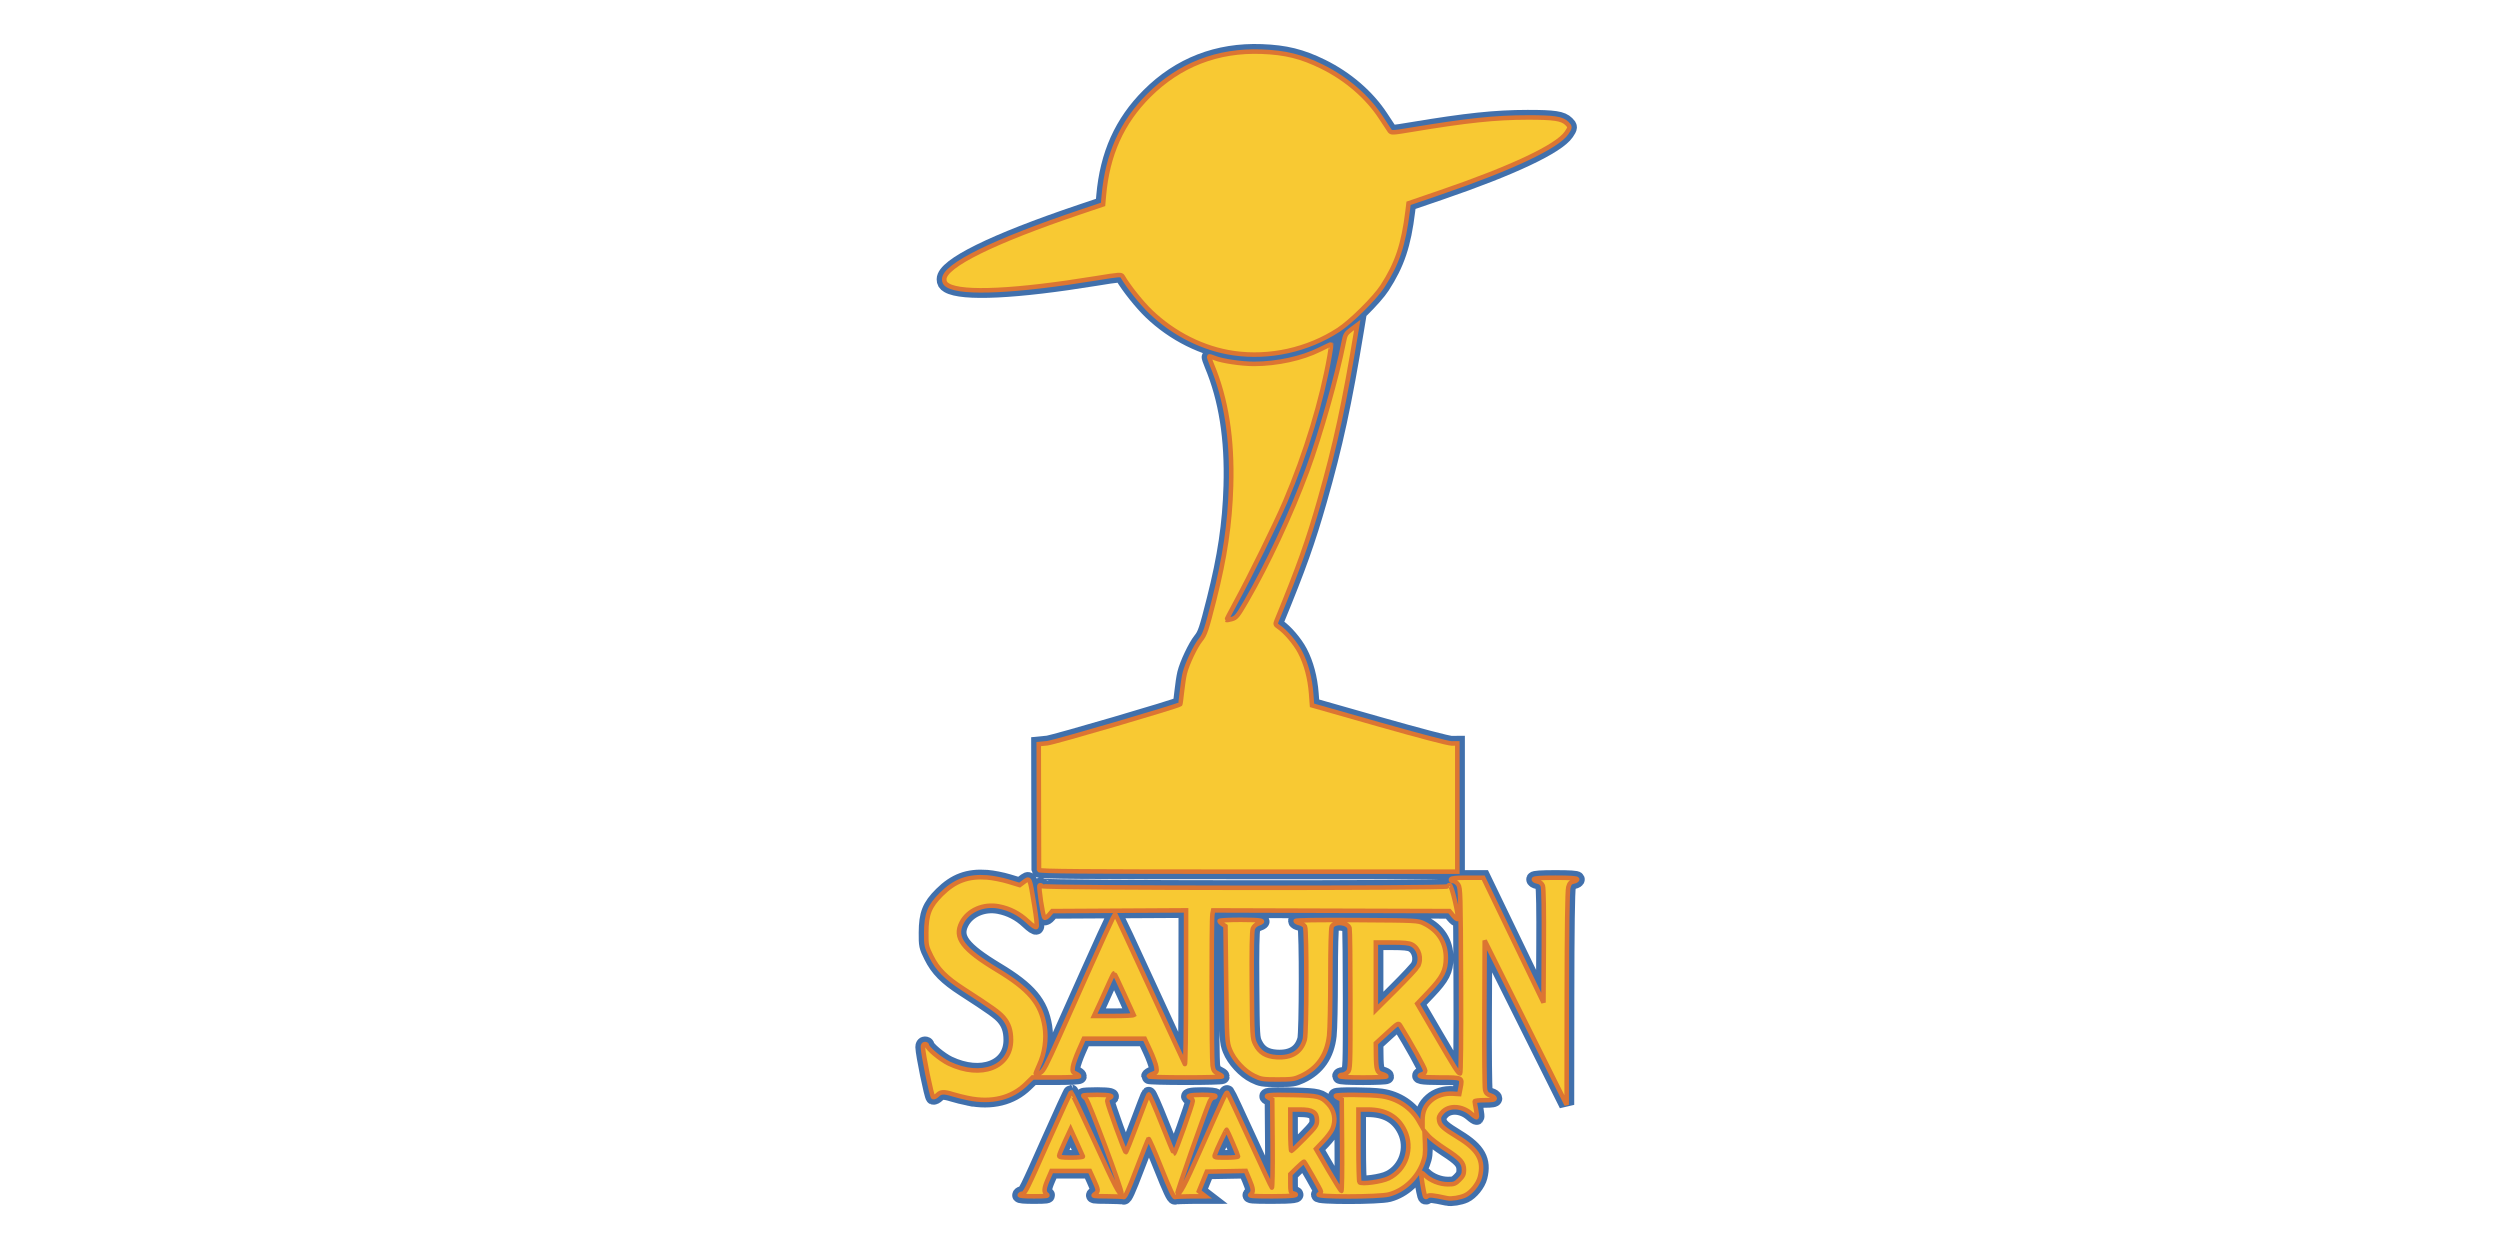 <?xml version="1.0" encoding="UTF-8" standalone="no"?>
<!-- Created with Inkscape (http://www.inkscape.org/) -->

<svg
   width="200"
   height="100"
   viewBox="0 0 200 100"
   version="1.1"
   id="svg152859"
   inkscape:version="1.2 (dc2aedaf03, 2022-05-15)"
   sodipodi:docname="brands template.svg"
   xml:space="preserve"
   inkscape:export-filename="brands\Ascend_logo.svg"
   inkscape:export-xdpi="96"
   inkscape:export-ydpi="96"
   xmlns:inkscape="http://www.inkscape.org/namespaces/inkscape"
   xmlns:sodipodi="http://sodipodi.sourceforge.net/DTD/sodipodi-0.dtd"
   xmlns="http://www.w3.org/2000/svg"
   xmlns:svg="http://www.w3.org/2000/svg"><sodipodi:namedview
     id="namedview152861"
     pagecolor="#ffffff"
     bordercolor="#eeeeee"
     borderopacity="1"
     inkscape:showpageshadow="0"
     inkscape:pageopacity="0"
     inkscape:pagecheckerboard="0"
     inkscape:deskcolor="#ffffff"
     inkscape:document-units="px"
     showgrid="false"
     inkscape:zoom="3.3638608"
     inkscape:cx="129.01842"
     inkscape:cy="54.699053"
     inkscape:window-width="1920"
     inkscape:window-height="1017"
     inkscape:window-x="-8"
     inkscape:window-y="-8"
     inkscape:window-maximized="1"
     inkscape:current-layer="layer1" /><defs
     id="defs152856"><style
       id="style154050">.cls-1{clip-path:url(#clip-path);}.cls-2{fill:none;}.cls-3{clip-path:url(#clip-path-2);}.cls-4{clip-path:url(#clip-path-3);}.cls-5{clip-path:url(#clip-path-5);}.cls-6{clip-path:url(#clip-path-6);}.cls-7{mask:url(#mask);}.cls-8{fill:url(#radial-gradient);}.cls-9{fill:url(#radial-gradient-2);}.cls-10{fill:url(#linear-gradient);}</style><linearGradient
       id="linearGradient142326"
       inkscape:swatch="gradient"><stop
         style="stop-color:#4170ac;stop-opacity:1;"
         offset="0"
         id="stop142322" /><stop
         style="stop-color:#4170ac;stop-opacity:0;"
         offset="1"
         id="stop142324" /></linearGradient></defs><g
     inkscape:label="Layer 1"
     inkscape:groupmode="layer"
     id="layer1"><g
       id="g148564"
       transform="matrix(0.404,0,0,0.404,54.981,-9.607)"><path
         style="fill:#f8c933;fill-opacity:1;stroke:#4170ac;stroke-width:3;stroke-dasharray:none;stroke-opacity:1"
         d="m 150.501,261.05 c -2.942,-0.625 -3.582,-0.688 -3.943,-0.388 -0.302,0.25 -0.407,0.217 -0.518,-0.163 -0.227,-0.775 -0.698,-3.573 -0.698,-4.147 0,-0.49 0.055,-0.478 0.728,0.165 1.11,1.061 2.92,1.772 4.524,1.779 1.261,0.005 1.514,-0.093 2.315,-0.894 0.721,-0.721 0.9,-1.108 0.9,-1.949 0,-1.444 -0.672,-2.202 -3.684,-4.151 -1.394,-0.902 -2.896,-2.053 -3.337,-2.557 l -0.804,-0.917 0.101,2.392 c 0.084,1.977 0.001,2.657 -0.472,3.914 -1.126,2.988 -3.716,5.381 -6.677,6.169 -1.983,0.528 -14.594,0.537 -13.9,0.01 0.255,-0.193 0.463,-0.464 0.463,-0.601 0,-0.206 -3.016,-5.511 -3.35,-5.894 -0.056,-0.064 -0.694,0.467 -1.418,1.181 l -1.317,1.297 v 1.821 c 0,1.598 0.065,1.838 0.529,1.959 1.51,0.395 0.045,0.605 -4.167,0.597 -3.962,-0.007 -4.624,-0.063 -4.233,-0.36 0.632,-0.48 0.585,-1.068 -0.24,-3.012 l -0.705,-1.66 -3.858,0.073 -3.858,0.073 -0.789,1.939 -0.789,1.939 0.654,0.503 0.654,0.503 -2.823,0.006 c -1.552,0.003 -2.988,0.069 -3.191,0.147 -0.271,0.104 -0.992,-1.427 -2.734,-5.807 -1.301,-3.271 -2.441,-5.865 -2.534,-5.764 -0.092,0.101 -1.154,2.779 -2.359,5.95 -1.643,4.326 -2.284,5.73 -2.566,5.622 -0.206,-0.079 -1.705,-0.15 -3.33,-0.158 -2.763,-0.013 -2.916,-0.041 -2.36,-0.429 0.766,-0.535 0.753,-0.724 -0.201,-2.828 l -0.796,-1.756 h -3.799 -3.799 l -0.696,1.605 c -0.815,1.88 -0.868,2.572 -0.233,3.054 0.394,0.299 0.016,0.353 -2.529,0.36 -1.929,0.005 -2.934,-0.086 -2.829,-0.256 0.09,-0.146 0.321,-0.265 0.514,-0.265 0.543,0 0.82,-0.557 5.299,-10.649 2.309,-5.202 4.271,-9.459 4.361,-9.459 0.09,0 2.181,4.414 4.648,9.809 4.199,9.185 4.938,10.605 5.318,10.224 0.282,-0.282 -6.478,-18.289 -7.039,-18.752 -0.293,-0.242 -0.533,-0.509 -0.533,-0.595 0,-0.086 1.25,-0.156 2.778,-0.156 2.535,0 3.411,0.23 2.381,0.625 -0.218,0.084 -0.397,0.364 -0.398,0.624 -0.001,0.603 3.458,10.129 3.678,10.129 0.091,0 1.105,-2.53 2.254,-5.622 1.149,-3.092 2.17,-5.717 2.271,-5.832 0.1,-0.115 1.243,2.474 2.539,5.754 1.296,3.28 2.416,5.962 2.489,5.96 0.2,-0.005 3.712,-9.846 3.708,-10.388 -0.002,-0.259 -0.182,-0.54 -0.401,-0.624 -1.016,-0.39 -0.17,-0.625 2.249,-0.625 1.587,0 2.646,0.106 2.646,0.265 0,0.146 -0.185,0.265 -0.41,0.265 -0.226,0 -0.572,0.387 -0.769,0.86 -1.136,2.723 -6.505,18.002 -6.373,18.135 0.409,0.409 1.394,-1.45 4.595,-8.676 4.974,-11.228 5.089,-11.47 5.328,-11.213 0.12,0.128 2.095,4.341 4.39,9.361 2.295,5.02 4.274,9.243 4.398,9.383 0.124,0.141 0.194,-3.711 0.155,-8.591 l -0.07,-8.846 -0.652,-0.325 c -1.124,-0.56 -0.068,-0.684 4.823,-0.567 4.931,0.118 5.478,0.255 6.858,1.713 1.296,1.37 1.626,3.232 0.886,5.003 -0.213,0.51 -1.035,1.608 -1.827,2.439 l -1.439,1.512 2.422,4.163 c 1.332,2.29 2.513,4.165 2.624,4.167 0.111,0.002 0.171,-4.074 0.132,-9.058 l -0.07,-9.062 -0.595,-0.261 c -0.327,-0.144 -0.595,-0.352 -0.595,-0.463 0,-0.291 6.949,-0.239 9.071,0.068 3.133,0.453 5.852,2.256 7.356,4.877 l 0.766,1.335 0.002,-1.398 c 0.003,-1.787 0.474,-2.895 1.679,-3.953 1.127,-0.989 2.655,-1.463 4.372,-1.355 l 1.227,0.077 0.238,-1.222 c 0.407,-2.092 0.447,-2.071 -4.066,-2.071 -3.676,0 -4.833,-0.222 -3.448,-0.661 0.298,-0.095 0.529,-0.4 0.529,-0.7 0,-0.424 -2.874,-5.604 -4.936,-8.898 -0.376,-0.6 -0.387,-0.594 -2.615,1.445 l -2.238,2.048 0.026,2.259 c 0.035,3.027 0.196,3.525 1.239,3.835 0.468,0.139 0.852,0.348 0.852,0.463 0,0.115 -2.084,0.21 -4.63,0.21 -2.91,0 -4.63,-0.098 -4.63,-0.265 0,-0.146 0.238,-0.265 0.529,-0.265 0.291,0 0.767,-0.238 1.058,-0.529 0.516,-0.516 0.529,-0.879 0.526,-14.221 -0.002,-7.531 -0.074,-13.955 -0.16,-14.276 -0.313,-1.168 -2.967,-1.414 -3.547,-0.329 -0.153,0.286 -0.258,4.321 -0.26,9.958 -10e-4,5.212 -0.114,10.45 -0.251,11.639 -0.439,3.818 -2.267,6.455 -5.536,7.988 -1.348,0.632 -1.784,0.697 -4.662,0.697 -2.94,0 -3.286,-0.055 -4.681,-0.739 -1.925,-0.945 -3.953,-3.144 -4.75,-5.149 -0.588,-1.479 -0.608,-1.836 -0.746,-12.998 l -0.142,-11.477 -0.595,-0.395 c -0.327,-0.217 -0.595,-0.499 -0.595,-0.627 0,-0.128 1.905,-0.232 4.233,-0.232 4.146,0 5.04,0.196 3.438,0.755 -0.483,0.168 -0.905,0.566 -1.075,1.012 -0.184,0.484 -0.251,4.297 -0.197,11.192 0.08,10.209 0.096,10.486 0.674,11.648 0.837,1.684 2.104,2.466 4.214,2.601 3.021,0.192 4.929,-1.005 5.618,-3.527 0.376,-1.376 0.403,-21.656 0.03,-22.353 -0.144,-0.27 -0.621,-0.569 -1.058,-0.665 -0.438,-0.096 -0.796,-0.29 -0.796,-0.431 0,-0.162 4.428,-0.227 12.105,-0.177 11.967,0.078 12.119,0.085 13.322,0.678 2.81,1.385 4.331,3.78 4.323,6.809 -0.006,2.501 -0.685,3.824 -3.459,6.739 l -2.215,2.327 3.609,6.183 c 3.955,6.775 4.507,7.638 4.883,7.638 0.16,0 0.227,-6.769 0.18,-18.334 -0.068,-17.034 -0.106,-18.385 -0.542,-19.05 -0.259,-0.395 -0.714,-0.716 -1.014,-0.716 -0.319,0 -0.499,-0.137 -0.435,-0.331 0.08,-0.24 0.973,-0.331 3.248,-0.331 h 3.138 l 5.968,12.365 5.968,12.365 0.069,-11.216 c 0.043,-6.969 -0.031,-11.478 -0.194,-11.908 -0.178,-0.468 -0.525,-0.744 -1.071,-0.854 -0.445,-0.089 -0.764,-0.295 -0.71,-0.457 0.067,-0.201 1.438,-0.296 4.288,-0.296 2.851,0 4.221,0.094 4.287,0.296 0.054,0.163 -0.257,0.367 -0.691,0.453 -0.637,0.127 -0.843,0.351 -1.067,1.16 -0.183,0.659 -0.286,8.209 -0.301,22.036 l -0.023,21.034 -8.114,-16.272 -8.114,-16.272 -0.068,14.374 c -0.038,7.906 0.028,14.752 0.145,15.214 0.161,0.634 0.421,0.901 1.061,1.093 0.466,0.139 0.847,0.407 0.847,0.595 0,0.249 -0.538,0.342 -1.984,0.342 -1.091,0 -1.984,0.103 -1.984,0.228 0,0.126 0.12,0.859 0.266,1.63 0.146,0.771 0.21,1.458 0.141,1.527 -0.069,0.069 -0.544,-0.243 -1.056,-0.693 -1.855,-1.629 -4.467,-1.758 -5.793,-0.286 -0.608,0.675 -0.723,0.996 -0.595,1.663 0.185,0.963 0.831,1.535 3.749,3.319 4,2.447 5.15,4.529 4.32,7.825 -0.345,1.371 -1.722,3.076 -2.94,3.643 -0.975,0.453 -2.714,0.731 -3.514,0.561 z m -11.598,-3.949 c 3.46,-1.693 4.884,-5.955 3.164,-9.47 -1.37,-2.801 -3.757,-4.146 -7.358,-4.146 h -1.804 v 7.1 c 0,3.905 0.089,7.193 0.198,7.306 0.425,0.442 4.382,-0.096 5.799,-0.79 z m -60.545,-4.317 c -0.049,-0.124 -0.619,-1.391 -1.267,-2.814 l -1.179,-2.587 -1.136,2.451 c -0.625,1.348 -1.136,2.614 -1.136,2.814 0,0.28 0.545,0.362 2.403,0.362 1.322,0 2.364,-0.102 2.315,-0.226 z m 30.736,-0.005 c 0,-0.217 -2.087,-5.078 -2.272,-5.291 -0.09,-0.104 -2.072,4.088 -2.357,4.988 -0.162,0.509 -0.057,0.534 2.23,0.534 1.319,0 2.399,-0.104 2.399,-0.231 z m 13.17,-3.587 c 2.254,-2.305 2.441,-2.576 2.441,-3.553 0,-1.609 -0.847,-2.154 -3.343,-2.154 h -1.949 v 4.101 c 0,2.256 0.092,4.101 0.205,4.101 0.113,0 1.304,-1.123 2.646,-2.495 z m 22.435,-34.07 c 0.802,-1.512 0.228,-3.569 -1.2,-4.308 -0.568,-0.294 -1.632,-0.401 -3.964,-0.401 h -3.188 v 6.677 6.677 l 3.987,-3.965 c 2.193,-2.181 4.157,-4.287 4.366,-4.68 z m -89.05,26.108 c -0.946,-0.195 -2.315,-0.539 -3.043,-0.766 -1.766,-0.55 -2.408,-0.524 -3.059,0.128 -0.3,0.3 -0.682,0.5 -0.848,0.445 -0.277,-0.092 -2.01,-8.541 -2.035,-9.92 -0.006,-0.357 0.148,-0.595 0.386,-0.595 0.218,0 0.397,0.1 0.397,0.221 0,0.606 2.692,2.86 4.366,3.656 6.39,3.037 12.303,0.78 12.303,-4.697 0,-1.879 -0.455,-3.23 -1.496,-4.447 -0.851,-0.995 -2.24,-1.986 -7.896,-5.641 -3.483,-2.25 -5.145,-3.931 -6.402,-6.475 -0.969,-1.96 -1.006,-2.135 -0.991,-4.696 0.021,-3.657 0.641,-5.22 3.003,-7.568 2.667,-2.652 5.281,-3.622 9.01,-3.345 1.097,0.081 3.004,0.456 4.239,0.832 l 2.244,0.684 0.722,-0.534 c 1.34,-0.991 1.214,-1.256 2.189,4.619 0.414,2.493 0.564,4.055 0.407,4.213 -0.158,0.158 -0.793,-0.262 -1.712,-1.132 -1.627,-1.539 -3.556,-2.534 -5.716,-2.948 -3.079,-0.591 -6.136,0.744 -7.415,3.237 -1.516,2.957 0.211,5.247 7.075,9.383 6.327,3.812 8.654,6.577 9.392,11.16 0.403,2.501 -0.004,5.327 -1.107,7.685 -0.436,0.931 -0.741,1.744 -0.68,1.805 0.062,0.062 0.462,-0.068 0.889,-0.289 0.665,-0.344 1.222,-1.402 3.881,-7.362 9.104,-20.413 10.866,-24.265 11.016,-24.088 0.09,0.107 3.175,6.743 6.855,14.746 3.68,8.004 6.792,14.731 6.915,14.949 0.124,0.22 0.227,-6.475 0.232,-15.024 l 0.008,-15.421 -13.252,0.075 -13.252,0.075 -0.656,0.763 c -0.39,0.454 -0.753,0.666 -0.895,0.524 -0.317,-0.317 -1.191,-6.127 -0.957,-6.361 0.1,-0.1 0.323,-0.041 0.495,0.131 0.41,0.41 80.376,0.459 80.376,0.049 0,-0.146 0.159,-0.265 0.354,-0.265 0.384,0 1.849,6.261 1.57,6.712 -0.084,0.136 -0.483,-0.158 -0.887,-0.653 l -0.734,-0.9 -23.403,-0.07 -23.403,-0.07 -0.144,0.732 c -0.212,1.078 -0.184,28.573 0.03,29.968 0.154,1.004 0.317,1.253 1.037,1.587 0.47,0.218 0.857,0.486 0.86,0.595 0.003,0.109 -3.268,0.198 -7.27,0.198 -4.002,0 -7.276,-0.093 -7.276,-0.207 0,-0.114 0.373,-0.348 0.83,-0.52 0.772,-0.291 0.82,-0.383 0.686,-1.315 -0.079,-0.551 -0.63,-2.043 -1.224,-3.317 l -1.081,-2.315 h -6.025 -6.025 l -1.021,2.3 c -0.561,1.265 -1.081,2.749 -1.155,3.298 -0.118,0.881 -0.053,1.034 0.561,1.314 0.382,0.174 0.695,0.417 0.695,0.539 0,0.122 -2.076,0.222 -4.613,0.222 h -4.613 l -1.336,1.302 c -2.844,2.77 -6.797,3.739 -11.399,2.793 z m 32.736,-16.464 c -0.057,-0.109 -0.915,-2.014 -1.908,-4.233 -0.992,-2.219 -1.875,-4.034 -1.963,-4.032 -0.087,0.002 -0.477,0.746 -0.867,1.654 -0.39,0.908 -1.249,2.812 -1.91,4.23 l -1.201,2.58 h 3.976 c 2.187,0 3.929,-0.089 3.872,-0.198 z M 69.658,196.059 c -0.007,-0.182 -0.022,-5.867 -0.034,-12.634 l -0.022,-12.303 1.688,-0.166 c 1.359,-0.134 25.954,-7.343 26.328,-7.717 0.051,-0.051 0.203,-1.156 0.338,-2.455 0.135,-1.299 0.39,-2.957 0.566,-3.685 0.434,-1.792 2.11,-5.329 3.112,-6.569 0.89,-1.101 1.191,-1.988 2.713,-8.008 2.152,-8.509 3.11,-14.963 3.335,-22.465 0.282,-9.418 -0.96,-17.295 -3.79,-24.04 -0.358,-0.853 -0.602,-1.598 -0.543,-1.657 0.059,-0.059 0.572,0.089 1.14,0.328 1.367,0.575 5.305,1.157 7.78,1.15 4.56,-0.014 9.482,-1.088 12.951,-2.824 1.229,-0.615 2.263,-1.091 2.296,-1.058 0.033,0.033 -0.114,1.071 -0.327,2.307 -1.504,8.721 -4.723,19.29 -8.774,28.803 -1.874,4.4 -7.099,15.025 -9.962,20.258 -0.951,1.737 -1.695,3.193 -1.653,3.234 0.041,0.041 0.51,-0.045 1.04,-0.191 0.874,-0.241 1.143,-0.572 2.848,-3.499 4.212,-7.229 8.892,-17.247 12.078,-25.854 2.58,-6.968 5.936,-18.808 7.239,-25.532 0.276,-1.426 0.428,-1.677 1.488,-2.468 l 1.18,-0.88 -0.145,0.88 c -2.423,14.666 -4.199,22.869 -7.326,33.821 -2.323,8.137 -4.12,13.176 -8.517,23.879 -0.267,0.649 -0.228,0.776 0.354,1.167 1.405,0.943 3.35,3.221 4.301,5.037 1.21,2.31 1.964,5.134 2.197,8.225 l 0.174,2.31 13.262,3.777 c 7.942,2.261 13.713,3.773 14.387,3.768 l 1.124,-0.009 v 12.7 12.7 h -41.407 c -32.943,0 -41.41,-0.068 -41.42,-0.331 z M 108.168,93.703 c -5.921,-0.853 -11.81,-3.793 -16.374,-8.174 -1.839,-1.766 -4.387,-4.958 -5.592,-7.006 -0.253,-0.43 -0.581,-0.408 -5.292,0.361 -15.812,2.58 -26.439,3.094 -29.28,1.416 -0.551,-0.325 -0.745,-0.645 -0.745,-1.225 0,-2.685 9.723,-7.485 26.906,-13.284 l 4.549,-1.535 0.152,-1.732 c 0.712,-8.135 3.567,-14.494 8.902,-19.829 6.069,-6.069 13.618,-9.004 22.33,-8.681 4.699,0.174 7.862,0.956 11.906,2.941 4.867,2.39 9.043,5.994 11.743,10.134 0.739,1.134 1.499,2.283 1.688,2.554 0.334,0.479 0.461,0.474 4.437,-0.188 10.871,-1.81 16.525,-2.407 22.879,-2.415 5.302,-0.007 6.852,0.231 7.819,1.198 0.651,0.651 0.645,0.773 -0.08,1.849 -1.804,2.674 -10.887,6.964 -24.937,11.776 l -6.35,2.175 -0.189,1.552 c -0.807,6.62 -2.077,10.403 -5.007,14.913 -1.503,2.314 -6.25,7.01 -8.687,8.594 -6.098,3.963 -13.641,5.635 -20.777,4.607 z"
         id="path134634-9"
         sodipodi:nodetypes="csssscsssscscssssscsscsscccccccccssssssscccsscsssssssssscssssccssssssssssscssssscssscssssccssccsssssccssssssscscsssssscsssssssssssssscscssssssscccccssssssscccssssssssssssssccssscssssscsssssssssssscsssssscccsscssssssssssssssscsssssssssscssssscccssscsssscccssscssssscccssssscsccsscsscsscscssssssssssssscssscsssscsssssscsccccsccssssssscssssssssssscsssss" /><path
         style="fill:#f8c933;fill-opacity:1;stroke:#dc7532;stroke-width:0.9;stroke-dasharray:none;stroke-opacity:1"
         d="m 150.501,261.05 c -2.942,-0.625 -3.582,-0.688 -3.943,-0.388 -0.302,0.25 -0.407,0.217 -0.518,-0.163 -0.227,-0.775 -0.698,-3.573 -0.698,-4.147 0,-0.49 0.055,-0.478 0.728,0.165 1.11,1.061 2.92,1.772 4.524,1.779 1.261,0.005 1.514,-0.093 2.315,-0.894 0.721,-0.721 0.9,-1.108 0.9,-1.949 0,-1.444 -0.672,-2.202 -3.684,-4.151 -1.394,-0.902 -2.896,-2.053 -3.337,-2.557 l -0.804,-0.917 0.101,2.392 c 0.084,1.977 0.001,2.657 -0.472,3.914 -1.126,2.988 -3.716,5.381 -6.677,6.169 -1.983,0.528 -14.594,0.537 -13.9,0.01 0.255,-0.193 0.463,-0.464 0.463,-0.601 0,-0.206 -3.016,-5.511 -3.35,-5.894 -0.056,-0.064 -0.694,0.467 -1.418,1.181 l -1.317,1.297 v 1.821 c 0,1.598 0.065,1.838 0.529,1.959 1.51,0.395 0.045,0.605 -4.167,0.597 -3.962,-0.007 -4.624,-0.063 -4.233,-0.36 0.632,-0.48 0.585,-1.068 -0.24,-3.012 l -0.705,-1.66 -3.858,0.073 -3.858,0.073 -0.789,1.939 -0.789,1.939 0.654,0.503 0.654,0.503 -2.823,0.006 c -1.552,0.003 -2.988,0.069 -3.191,0.147 -0.271,0.104 -0.992,-1.427 -2.734,-5.807 -1.301,-3.271 -2.441,-5.865 -2.534,-5.764 -0.092,0.101 -1.154,2.779 -2.359,5.95 -1.643,4.326 -2.284,5.73 -2.566,5.622 -0.206,-0.079 -1.705,-0.15 -3.33,-0.158 -2.763,-0.013 -2.916,-0.041 -2.36,-0.429 0.766,-0.535 0.753,-0.724 -0.201,-2.828 l -0.796,-1.756 h -3.799 -3.799 l -0.696,1.605 c -0.815,1.88 -0.868,2.572 -0.233,3.054 0.394,0.299 0.016,0.353 -2.529,0.36 -1.929,0.005 -2.934,-0.086 -2.829,-0.256 0.09,-0.146 0.321,-0.265 0.514,-0.265 0.543,0 0.82,-0.557 5.299,-10.649 2.309,-5.202 4.271,-9.459 4.361,-9.459 0.09,0 2.181,4.414 4.648,9.809 4.199,9.185 4.938,10.605 5.318,10.224 0.282,-0.282 -6.478,-18.289 -7.039,-18.752 -0.293,-0.242 -0.533,-0.509 -0.533,-0.595 0,-0.086 1.25,-0.156 2.778,-0.156 2.535,0 3.411,0.23 2.381,0.625 -0.218,0.084 -0.397,0.364 -0.398,0.624 -0.001,0.603 3.458,10.129 3.678,10.129 0.091,0 1.105,-2.53 2.254,-5.622 1.149,-3.092 2.17,-5.717 2.271,-5.832 0.1,-0.115 1.243,2.474 2.539,5.754 1.296,3.28 2.416,5.962 2.489,5.96 0.2,-0.005 3.712,-9.846 3.708,-10.388 -0.002,-0.259 -0.182,-0.54 -0.401,-0.624 -1.016,-0.39 -0.17,-0.625 2.249,-0.625 1.587,0 2.646,0.106 2.646,0.265 0,0.146 -0.185,0.265 -0.41,0.265 -0.226,0 -0.572,0.387 -0.769,0.86 -1.136,2.723 -6.505,18.002 -6.373,18.135 0.409,0.409 1.394,-1.45 4.595,-8.676 4.974,-11.228 5.089,-11.47 5.328,-11.213 0.12,0.128 2.095,4.341 4.39,9.361 2.295,5.02 4.274,9.243 4.398,9.383 0.124,0.141 0.194,-3.711 0.155,-8.591 l -0.07,-8.846 -0.652,-0.325 c -1.124,-0.56 -0.068,-0.684 4.823,-0.567 4.931,0.118 5.478,0.255 6.858,1.713 1.296,1.37 1.626,3.232 0.886,5.003 -0.213,0.51 -1.035,1.608 -1.827,2.439 l -1.439,1.512 2.422,4.163 c 1.332,2.29 2.513,4.165 2.624,4.167 0.111,0.002 0.171,-4.074 0.132,-9.058 l -0.07,-9.062 -0.595,-0.261 c -0.327,-0.144 -0.595,-0.352 -0.595,-0.463 0,-0.291 6.949,-0.239 9.071,0.068 3.133,0.453 5.852,2.256 7.356,4.877 l 0.766,1.335 0.002,-1.398 c 0.003,-1.787 0.474,-2.895 1.679,-3.953 1.127,-0.989 2.655,-1.463 4.372,-1.355 l 1.227,0.077 0.238,-1.222 c 0.407,-2.092 0.447,-2.071 -4.066,-2.071 -3.676,0 -4.833,-0.222 -3.448,-0.661 0.298,-0.095 0.529,-0.4 0.529,-0.7 0,-0.424 -2.874,-5.604 -4.936,-8.898 -0.376,-0.6 -0.387,-0.594 -2.615,1.445 l -2.238,2.048 0.026,2.259 c 0.035,3.027 0.196,3.525 1.239,3.835 0.468,0.139 0.852,0.348 0.852,0.463 0,0.115 -2.084,0.21 -4.63,0.21 -2.91,0 -4.63,-0.098 -4.63,-0.265 0,-0.146 0.238,-0.265 0.529,-0.265 0.291,0 0.767,-0.238 1.058,-0.529 0.516,-0.516 0.529,-0.879 0.526,-14.221 -0.002,-7.531 -0.074,-13.955 -0.16,-14.276 -0.313,-1.168 -2.967,-1.414 -3.547,-0.329 -0.153,0.286 -0.258,4.321 -0.26,9.958 -10e-4,5.212 -0.114,10.45 -0.251,11.639 -0.439,3.818 -2.267,6.455 -5.536,7.988 -1.348,0.632 -1.784,0.697 -4.662,0.697 -2.94,0 -3.286,-0.055 -4.681,-0.739 -1.925,-0.945 -3.953,-3.144 -4.75,-5.149 -0.588,-1.479 -0.608,-1.836 -0.746,-12.998 l -0.142,-11.477 -0.595,-0.395 c -0.327,-0.217 -0.595,-0.499 -0.595,-0.627 0,-0.128 1.905,-0.232 4.233,-0.232 4.146,0 5.04,0.196 3.438,0.755 -0.483,0.168 -0.905,0.566 -1.075,1.012 -0.184,0.484 -0.251,4.297 -0.197,11.192 0.08,10.209 0.096,10.486 0.674,11.648 0.837,1.684 2.104,2.466 4.214,2.601 3.021,0.192 4.929,-1.005 5.618,-3.527 0.376,-1.376 0.403,-21.656 0.03,-22.353 -0.144,-0.27 -0.621,-0.569 -1.058,-0.665 -0.438,-0.096 -0.796,-0.29 -0.796,-0.431 0,-0.162 4.428,-0.227 12.105,-0.177 11.967,0.078 12.119,0.085 13.322,0.678 2.81,1.385 4.331,3.78 4.323,6.809 -0.006,2.501 -0.685,3.824 -3.459,6.739 l -2.215,2.327 3.609,6.183 c 3.955,6.775 4.507,7.638 4.883,7.638 0.16,0 0.227,-6.769 0.18,-18.334 -0.068,-17.034 -0.106,-18.385 -0.542,-19.05 -0.259,-0.395 -0.714,-0.716 -1.014,-0.716 -0.319,0 -0.499,-0.137 -0.435,-0.331 0.08,-0.24 0.973,-0.331 3.248,-0.331 h 3.138 l 5.968,12.365 5.968,12.365 0.069,-11.216 c 0.043,-6.969 -0.031,-11.478 -0.194,-11.908 -0.178,-0.468 -0.525,-0.744 -1.071,-0.854 -0.445,-0.089 -0.764,-0.295 -0.71,-0.457 0.067,-0.201 1.438,-0.296 4.288,-0.296 2.851,0 4.221,0.094 4.287,0.296 0.054,0.163 -0.257,0.367 -0.691,0.453 -0.637,0.127 -0.843,0.351 -1.067,1.16 -0.183,0.659 -0.286,8.209 -0.301,22.036 l -0.023,21.034 -8.114,-16.272 -8.114,-16.272 -0.068,14.374 c -0.038,7.906 0.028,14.752 0.145,15.214 0.161,0.634 0.421,0.901 1.061,1.093 0.466,0.139 0.847,0.407 0.847,0.595 0,0.249 -0.538,0.342 -1.984,0.342 -1.091,0 -1.984,0.103 -1.984,0.228 0,0.126 0.12,0.859 0.266,1.63 0.146,0.771 0.21,1.458 0.141,1.527 -0.069,0.069 -0.544,-0.243 -1.056,-0.693 -1.855,-1.629 -4.467,-1.758 -5.793,-0.286 -0.608,0.675 -0.723,0.996 -0.595,1.663 0.185,0.963 0.831,1.535 3.749,3.319 4,2.447 5.15,4.529 4.32,7.825 -0.345,1.371 -1.722,3.076 -2.94,3.643 -0.975,0.453 -2.714,0.731 -3.514,0.561 z m -11.598,-3.949 c 3.46,-1.693 4.884,-5.955 3.164,-9.47 -1.37,-2.801 -3.757,-4.146 -7.358,-4.146 h -1.804 v 7.1 c 0,3.905 0.089,7.193 0.198,7.306 0.425,0.442 4.382,-0.096 5.799,-0.79 z m -60.545,-4.317 c -0.049,-0.124 -0.619,-1.391 -1.267,-2.814 l -1.179,-2.587 -1.136,2.451 c -0.625,1.348 -1.136,2.614 -1.136,2.814 0,0.28 0.545,0.362 2.403,0.362 1.322,0 2.364,-0.102 2.315,-0.226 z m 30.736,-0.005 c 0,-0.217 -2.087,-5.078 -2.272,-5.291 -0.09,-0.104 -2.072,4.088 -2.357,4.988 -0.162,0.509 -0.057,0.534 2.23,0.534 1.319,0 2.399,-0.104 2.399,-0.231 z m 13.17,-3.587 c 2.254,-2.305 2.441,-2.576 2.441,-3.553 0,-1.609 -0.847,-2.154 -3.343,-2.154 h -1.949 v 4.101 c 0,2.256 0.092,4.101 0.205,4.101 0.113,0 1.304,-1.123 2.646,-2.495 z m 22.435,-34.07 c 0.802,-1.512 0.228,-3.569 -1.2,-4.308 -0.568,-0.294 -1.632,-0.401 -3.964,-0.401 h -3.188 v 6.677 6.677 l 3.987,-3.965 c 2.193,-2.181 4.157,-4.287 4.366,-4.68 z m -89.05,26.108 c -0.946,-0.195 -2.315,-0.539 -3.043,-0.766 -1.766,-0.55 -2.408,-0.524 -3.059,0.128 -0.3,0.3 -0.682,0.5 -0.848,0.445 -0.277,-0.092 -2.01,-8.541 -2.035,-9.92 -0.006,-0.357 0.148,-0.595 0.386,-0.595 0.218,0 0.397,0.1 0.397,0.221 0,0.606 2.692,2.86 4.366,3.656 6.39,3.037 12.303,0.78 12.303,-4.697 0,-1.879 -0.455,-3.23 -1.496,-4.447 -0.851,-0.995 -2.24,-1.986 -7.896,-5.641 -3.483,-2.25 -5.145,-3.931 -6.402,-6.475 -0.969,-1.96 -1.006,-2.135 -0.991,-4.696 0.021,-3.657 0.641,-5.22 3.003,-7.568 2.667,-2.652 5.281,-3.622 9.01,-3.345 1.097,0.081 3.004,0.456 4.239,0.832 l 2.244,0.684 0.722,-0.534 c 1.34,-0.991 1.214,-1.256 2.189,4.619 0.414,2.493 0.564,4.055 0.407,4.213 -0.158,0.158 -0.793,-0.262 -1.712,-1.132 -1.627,-1.539 -3.556,-2.534 -5.716,-2.948 -3.079,-0.591 -6.136,0.744 -7.415,3.237 -1.516,2.957 0.211,5.247 7.075,9.383 6.327,3.812 8.654,6.577 9.392,11.16 0.403,2.501 -0.004,5.327 -1.107,7.685 -0.436,0.931 -0.741,1.744 -0.68,1.805 0.062,0.062 0.462,-0.068 0.889,-0.289 0.665,-0.344 1.222,-1.402 3.881,-7.362 9.104,-20.413 10.866,-24.265 11.016,-24.088 0.09,0.107 3.175,6.743 6.855,14.746 3.68,8.004 6.792,14.731 6.915,14.949 0.124,0.22 0.227,-6.475 0.232,-15.024 l 0.008,-15.421 -13.252,0.075 -13.252,0.075 -0.656,0.763 c -0.39,0.454 -0.753,0.666 -0.895,0.524 -0.317,-0.317 -1.191,-6.127 -0.957,-6.361 0.1,-0.1 0.323,-0.041 0.495,0.131 0.41,0.41 80.376,0.459 80.376,0.049 0,-0.146 0.159,-0.265 0.354,-0.265 0.384,0 1.849,6.261 1.57,6.712 -0.084,0.136 -0.483,-0.158 -0.887,-0.653 l -0.734,-0.9 -23.403,-0.07 -23.403,-0.07 -0.144,0.732 c -0.212,1.078 -0.184,28.573 0.03,29.968 0.154,1.004 0.317,1.253 1.037,1.587 0.47,0.218 0.857,0.486 0.86,0.595 0.003,0.109 -3.268,0.198 -7.27,0.198 -4.002,0 -7.276,-0.093 -7.276,-0.207 0,-0.114 0.373,-0.348 0.83,-0.52 0.772,-0.291 0.82,-0.383 0.686,-1.315 -0.079,-0.551 -0.63,-2.043 -1.224,-3.317 l -1.081,-2.315 h -6.025 -6.025 l -1.021,2.3 c -0.561,1.265 -1.081,2.749 -1.155,3.298 -0.118,0.881 -0.053,1.034 0.561,1.314 0.382,0.174 0.695,0.417 0.695,0.539 0,0.122 -2.076,0.222 -4.613,0.222 h -4.613 l -1.336,1.302 c -2.844,2.77 -6.797,3.739 -11.399,2.793 z m 32.736,-16.464 c -0.057,-0.109 -0.915,-2.014 -1.908,-4.233 -0.992,-2.219 -1.875,-4.034 -1.963,-4.032 -0.087,0.002 -0.477,0.746 -0.867,1.654 -0.39,0.908 -1.249,2.812 -1.91,4.23 l -1.201,2.58 h 3.976 c 2.187,0 3.929,-0.089 3.872,-0.198 z M 69.658,196.059 c -0.007,-0.182 -0.022,-5.867 -0.034,-12.634 l -0.022,-12.303 1.688,-0.166 c 1.359,-0.134 25.954,-7.343 26.328,-7.717 0.051,-0.051 0.203,-1.156 0.338,-2.455 0.135,-1.299 0.39,-2.957 0.566,-3.685 0.434,-1.792 2.11,-5.329 3.112,-6.569 0.89,-1.101 1.191,-1.988 2.713,-8.008 2.152,-8.509 3.11,-14.963 3.335,-22.465 0.282,-9.418 -0.96,-17.295 -3.79,-24.04 -0.358,-0.853 -0.602,-1.598 -0.543,-1.657 0.059,-0.059 0.572,0.089 1.14,0.328 1.367,0.575 5.305,1.157 7.78,1.15 4.56,-0.014 9.482,-1.088 12.951,-2.824 1.229,-0.615 2.263,-1.091 2.296,-1.058 0.033,0.033 -0.114,1.071 -0.327,2.307 -1.504,8.721 -4.723,19.29 -8.774,28.803 -1.874,4.4 -7.099,15.025 -9.962,20.258 -0.951,1.737 -1.695,3.193 -1.653,3.234 0.041,0.041 0.51,-0.045 1.04,-0.191 0.874,-0.241 1.143,-0.572 2.848,-3.499 4.212,-7.229 8.892,-17.247 12.078,-25.854 2.58,-6.968 5.936,-18.808 7.239,-25.532 0.276,-1.426 0.428,-1.677 1.488,-2.468 l 1.18,-0.88 -0.145,0.88 c -2.423,14.666 -4.199,22.869 -7.326,33.821 -2.323,8.137 -4.12,13.176 -8.517,23.879 -0.267,0.649 -0.228,0.776 0.354,1.167 1.405,0.943 3.35,3.221 4.301,5.037 1.21,2.31 1.964,5.134 2.197,8.225 l 0.174,2.31 13.262,3.777 c 7.942,2.261 13.713,3.773 14.387,3.768 l 1.124,-0.009 v 12.7 12.7 h -41.407 c -32.943,0 -41.41,-0.068 -41.42,-0.331 z M 108.168,93.703 c -5.921,-0.853 -11.81,-3.793 -16.374,-8.174 -1.839,-1.766 -4.387,-4.958 -5.592,-7.006 -0.253,-0.43 -0.581,-0.408 -5.292,0.361 -15.812,2.58 -26.439,3.094 -29.28,1.416 -0.551,-0.325 -0.745,-0.645 -0.745,-1.225 0,-2.685 9.723,-7.485 26.906,-13.284 l 4.549,-1.535 0.152,-1.732 c 0.712,-8.135 3.567,-14.494 8.902,-19.829 6.069,-6.069 13.618,-9.004 22.33,-8.681 4.699,0.174 7.862,0.956 11.906,2.941 4.867,2.39 9.043,5.994 11.743,10.134 0.739,1.134 1.499,2.283 1.688,2.554 0.334,0.479 0.461,0.474 4.437,-0.188 10.871,-1.81 16.525,-2.407 22.879,-2.415 5.302,-0.007 6.852,0.231 7.819,1.198 0.651,0.651 0.645,0.773 -0.08,1.849 -1.804,2.674 -10.887,6.964 -24.937,11.776 l -6.35,2.175 -0.189,1.552 c -0.807,6.62 -2.077,10.403 -5.007,14.913 -1.503,2.314 -6.25,7.01 -8.687,8.594 -6.098,3.963 -13.641,5.635 -20.777,4.607 z"
         id="path134634"
         sodipodi:nodetypes="csssscsssscscssssscsscsscccccccccssssssscccsscsssssssssscssssccssssssssssscssssscssscssssccssccsssssccssssssscscsssssscsssssssssssssscscssssssscccccssssssscccssssssssssssssccssscssssscsssssssssssscsssssscccsscssssssssssssssscsssssssssscssssscccssscsssscccssscssssscccssssscsccsscsscsscscssssssssssssscssscsssscsssssscsccccsccssssssscssssssssssscsssss" /></g></g></svg>
